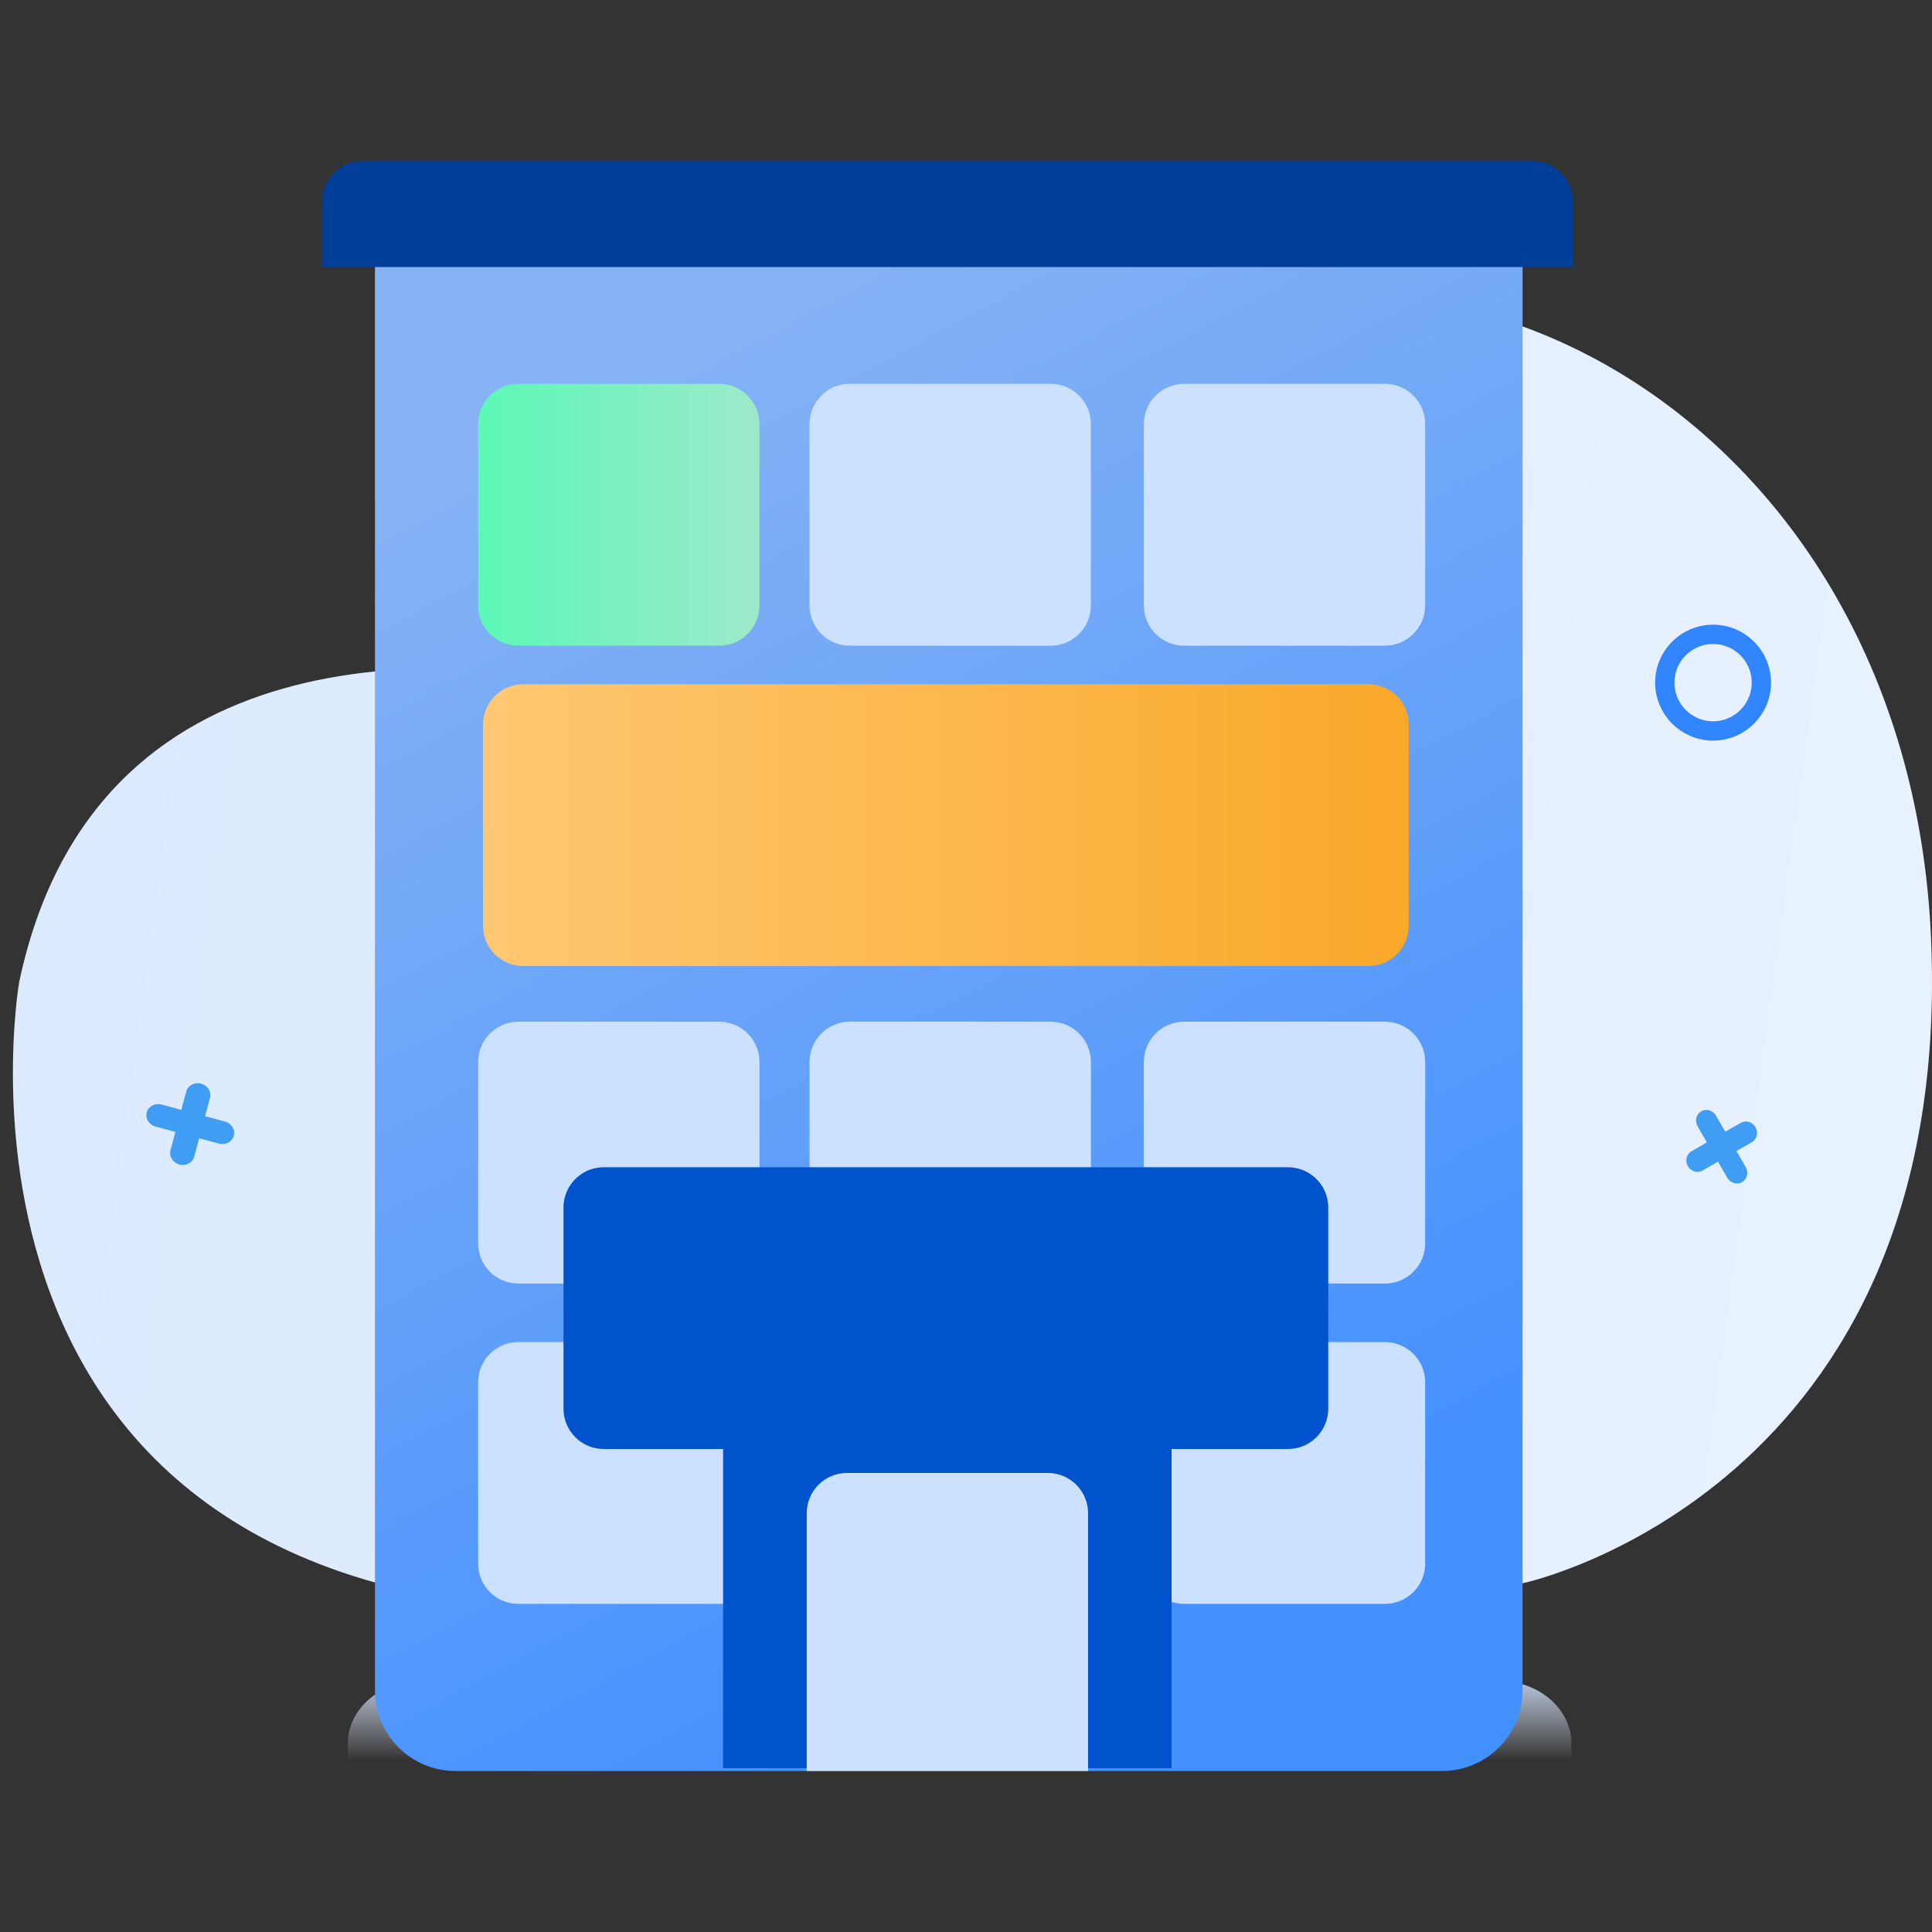 <svg width="48" height="48" viewBox="0 0 48 48" fill="none" xmlns="http://www.w3.org/2000/svg">
<rect x="0" y="0" width="48" height="48" fill="#333333" stroke="none"/>
<g clip-path="url(#clip0_1529_49898)">
<path d="M0.476 24.401C0.476 24.401 -2.378 40.806 16.373 40.002C35.029 40.002 37.882 39.323 37.882 39.323C37.882 39.323 48.538 37.005 47.979 23.372C47.42 9.738 34.4 3.711 27.2 9.631C20 15.551 17.823 18.061 15.44 17.071C11.12 16.191 2.337 15.604 0.476 24.401Z" fill="url(#paint0_linear_1529_49898)"/>
<path d="M8.641 44.408C8.641 45.208 9.449 45.68 10.446 45.68H37.235C38.232 45.68 39.041 44.982 39.041 44.121V43.319C39.041 42.458 38.232 41.76 37.235 41.76H10.446C9.449 41.76 8.641 42.458 8.641 43.319V44.408Z" fill="url(#paint1_linear_1529_49898)"/>
<path d="M29.842 32.163L29.843 32.163C30.048 32.266 30.18 32.36 30.255 32.454C30.326 32.543 30.344 32.632 30.32 32.734C30.288 32.865 30.206 32.96 30.085 33.014C29.962 33.068 29.797 33.08 29.605 33.035C29.35 32.974 29.172 32.851 29.081 32.702C29.076 32.692 29.07 32.683 29.065 32.674C29.018 32.596 28.966 32.509 28.905 32.435C28.836 32.352 28.75 32.28 28.639 32.253C28.515 32.224 28.386 32.252 28.292 32.325C28.196 32.398 28.137 32.518 28.16 32.66C28.232 33.092 28.534 33.44 28.971 33.658L28.895 33.977C28.84 34.208 28.973 34.436 29.189 34.487L29.241 34.5C29.457 34.551 29.678 34.408 29.733 34.178L29.813 33.844C30.48 33.849 31.044 33.496 31.218 32.828L31.219 32.827C31.294 32.51 31.272 32.235 31.136 31.994C31.002 31.757 30.762 31.562 30.417 31.394C30.417 31.394 30.417 31.394 30.417 31.394L30.003 31.188C30.003 31.188 30.003 31.188 30.003 31.188C29.804 31.087 29.677 30.998 29.607 30.91C29.541 30.826 29.524 30.742 29.549 30.638C29.58 30.508 29.661 30.416 29.777 30.364C29.894 30.312 30.049 30.302 30.22 30.343C30.428 30.392 30.58 30.51 30.658 30.656C30.704 30.743 30.758 30.84 30.825 30.922C30.892 31.004 30.977 31.074 31.086 31.1C31.208 31.129 31.335 31.101 31.427 31.029C31.52 30.955 31.577 30.836 31.551 30.697C31.474 30.289 31.188 29.94 30.797 29.723L30.877 29.387C30.932 29.156 30.799 28.929 30.583 28.877L30.532 28.865C30.315 28.813 30.094 28.956 30.039 29.187L29.955 29.537C29.337 29.558 28.804 29.902 28.657 30.517C28.583 30.827 28.608 31.106 28.737 31.347C28.864 31.587 29.09 31.783 29.405 31.937L29.842 32.163Z" fill="#DDECFF"/>
<circle cx="42.561" cy="16.96" r="1.2" stroke="#3185FF" stroke-width="0.48"/>
<path d="M43.613 28.005C43.537 27.872 43.372 27.824 43.246 27.897L42.864 28.117L42.633 27.718C42.557 27.585 42.392 27.537 42.266 27.61C42.14 27.683 42.099 27.849 42.176 27.982L42.406 28.382L42.025 28.602C41.898 28.675 41.858 28.841 41.934 28.974C42.011 29.106 42.175 29.154 42.302 29.081L42.683 28.861L42.914 29.261C42.991 29.393 43.155 29.442 43.282 29.369C43.408 29.296 43.448 29.129 43.372 28.997L43.141 28.597L43.523 28.377C43.649 28.304 43.69 28.137 43.613 28.005Z" fill="#3F9DF3"/>
<path d="M4.996 26.923C4.833 26.879 4.668 26.966 4.627 27.118L4.505 27.574L4.013 27.442C3.85 27.399 3.685 27.486 3.645 27.637C3.604 27.789 3.704 27.947 3.867 27.99L4.358 28.122L4.236 28.579C4.195 28.73 4.295 28.888 4.458 28.932C4.621 28.976 4.785 28.888 4.826 28.737L4.948 28.28L5.44 28.412C5.603 28.456 5.768 28.368 5.809 28.217C5.849 28.066 5.75 27.908 5.587 27.864L5.095 27.732L5.218 27.276C5.258 27.124 5.159 26.966 4.996 26.923Z" fill="#3F9DF3"/>
<path d="M37.828 6.63H9.316V42C9.316 43.105 10.212 44 11.316 44H35.828C36.933 44 37.828 43.105 37.828 42V6.63Z" fill="url(#paint2_linear_1529_49898)"/>
<path d="M17.869 9.536H12.879C12.327 9.536 11.879 9.984 11.879 10.536V15.042C11.879 15.594 12.327 16.042 12.879 16.042H17.869C18.421 16.042 18.869 15.594 18.869 15.042V10.536C18.869 9.984 18.421 9.536 17.869 9.536Z" fill="url(#paint3_linear_1529_49898)"/>
<path d="M26.103 9.536H21.113C20.561 9.536 20.113 9.984 20.113 10.536V15.042C20.113 15.594 20.561 16.042 21.113 16.042H26.103C26.655 16.042 27.103 15.594 27.103 15.042V10.536C27.103 9.984 26.655 9.536 26.103 9.536Z" fill="#CCE1FF"/>
<path d="M34.408 9.536H29.418C28.866 9.536 28.418 9.984 28.418 10.536V15.042C28.418 15.594 28.866 16.042 29.418 16.042H34.408C34.96 16.042 35.408 15.594 35.408 15.042V10.536C35.408 9.984 34.96 9.536 34.408 9.536Z" fill="#CCE1FF"/>
<path d="M34 17H13C12.448 17 12 17.448 12 18V23C12 23.552 12.448 24 13 24H34C34.552 24 35 23.552 35 23V18C35 17.448 34.552 17 34 17Z" fill="url(#paint4_linear_1529_49898)"/>
<path d="M17.869 25.384H12.879C12.327 25.384 11.879 25.832 11.879 26.384V30.889C11.879 31.442 12.327 31.889 12.879 31.889H17.869C18.421 31.889 18.869 31.442 18.869 30.889V26.384C18.869 25.832 18.421 25.384 17.869 25.384Z" fill="#CCE1FF"/>
<path d="M26.103 25.384H21.113C20.561 25.384 20.113 25.832 20.113 26.384V30.889C20.113 31.442 20.561 31.889 21.113 31.889H26.103C26.655 31.889 27.103 31.442 27.103 30.889V26.384C27.103 25.832 26.655 25.384 26.103 25.384Z" fill="#CCE1FF"/>
<path d="M34.408 25.384H29.418C28.866 25.384 28.418 25.832 28.418 26.384V30.889C28.418 31.442 28.866 31.889 29.418 31.889H34.408C34.96 31.889 35.408 31.442 35.408 30.889V26.384C35.408 25.832 34.96 25.384 34.408 25.384Z" fill="#CCE1FF"/>
<path d="M17.869 33.343H12.879C12.327 33.343 11.879 33.79 11.879 34.343V38.848C11.879 39.4 12.327 39.848 12.879 39.848H17.869C18.421 39.848 18.869 39.4 18.869 38.848V34.343C18.869 33.79 18.421 33.343 17.869 33.343Z" fill="#CCE1FF"/>
<path d="M34.408 33.343H29.418C28.866 33.343 28.418 33.79 28.418 34.343V38.848C28.418 39.4 28.866 39.848 29.418 39.848H34.408C34.96 39.848 35.408 39.4 35.408 38.848V34.343C35.408 33.79 34.96 33.343 34.408 33.343Z" fill="#CCE1FF"/>
<path d="M38.073 4H9C8.448 4 8 4.448 8 5V6.63H39.073V5C39.073 4.448 38.625 4 38.073 4Z" fill="#003E99"/>
<path d="M29.107 35.349H17.965V43.931H29.107V35.349Z" fill="#0053CC"/>
<path d="M32 29H15C14.448 29 14 29.448 14 30V35C14 35.552 14.448 36 15 36H32C32.552 36 33 35.552 33 35V30C33 29.448 32.552 29 32 29Z" fill="#0053CC"/>
<path d="M26.033 36.595H21.043C20.491 36.595 20.043 37.043 20.043 37.595V44H27.033V37.595C27.033 37.043 26.585 36.595 26.033 36.595Z" fill="#CCE1FF"/>
</g>
<defs>
<linearGradient id="paint0_linear_1529_49898" x1="0.32" y1="34.591" x2="52.056" y2="41.705" gradientUnits="userSpaceOnUse">
<stop stop-color="#DCEAFF"/>
<stop offset="0.865" stop-color="#E8F1FF"/>
</linearGradient>
<linearGradient id="paint1_linear_1529_49898" x1="23.841" y1="48.4" x2="23.841" y2="40.08" gradientUnits="userSpaceOnUse">
<stop offset="0.56" stop-color="#EEF5FF" stop-opacity="0"/>
<stop offset="0.846" stop-color="#C8E0FF"/>
</linearGradient>
<linearGradient id="paint2_linear_1529_49898" x1="24" y1="43" x2="7.748" y2="12.724" gradientUnits="userSpaceOnUse">
<stop stop-color="#4390FF"/>
<stop offset="1" stop-color="#87B3F4"/>
</linearGradient>
<linearGradient id="paint3_linear_1529_49898" x1="18.5" y1="13" x2="12" y2="13" gradientUnits="userSpaceOnUse">
<stop stop-color="#9AEAC9"/>
<stop offset="1" stop-color="#5CF8B7"/>
</linearGradient>
<linearGradient id="paint4_linear_1529_49898" x1="35.304" y1="20.234" x2="12.27" y2="20.234" gradientUnits="userSpaceOnUse">
<stop stop-color="#FAA828"/>
<stop offset="1" stop-color="#FFC771"/>
</linearGradient>
<clipPath id="clip0_1529_49898">
<rect width="48" height="48" fill="white"/>
</clipPath>
</defs>
</svg>
